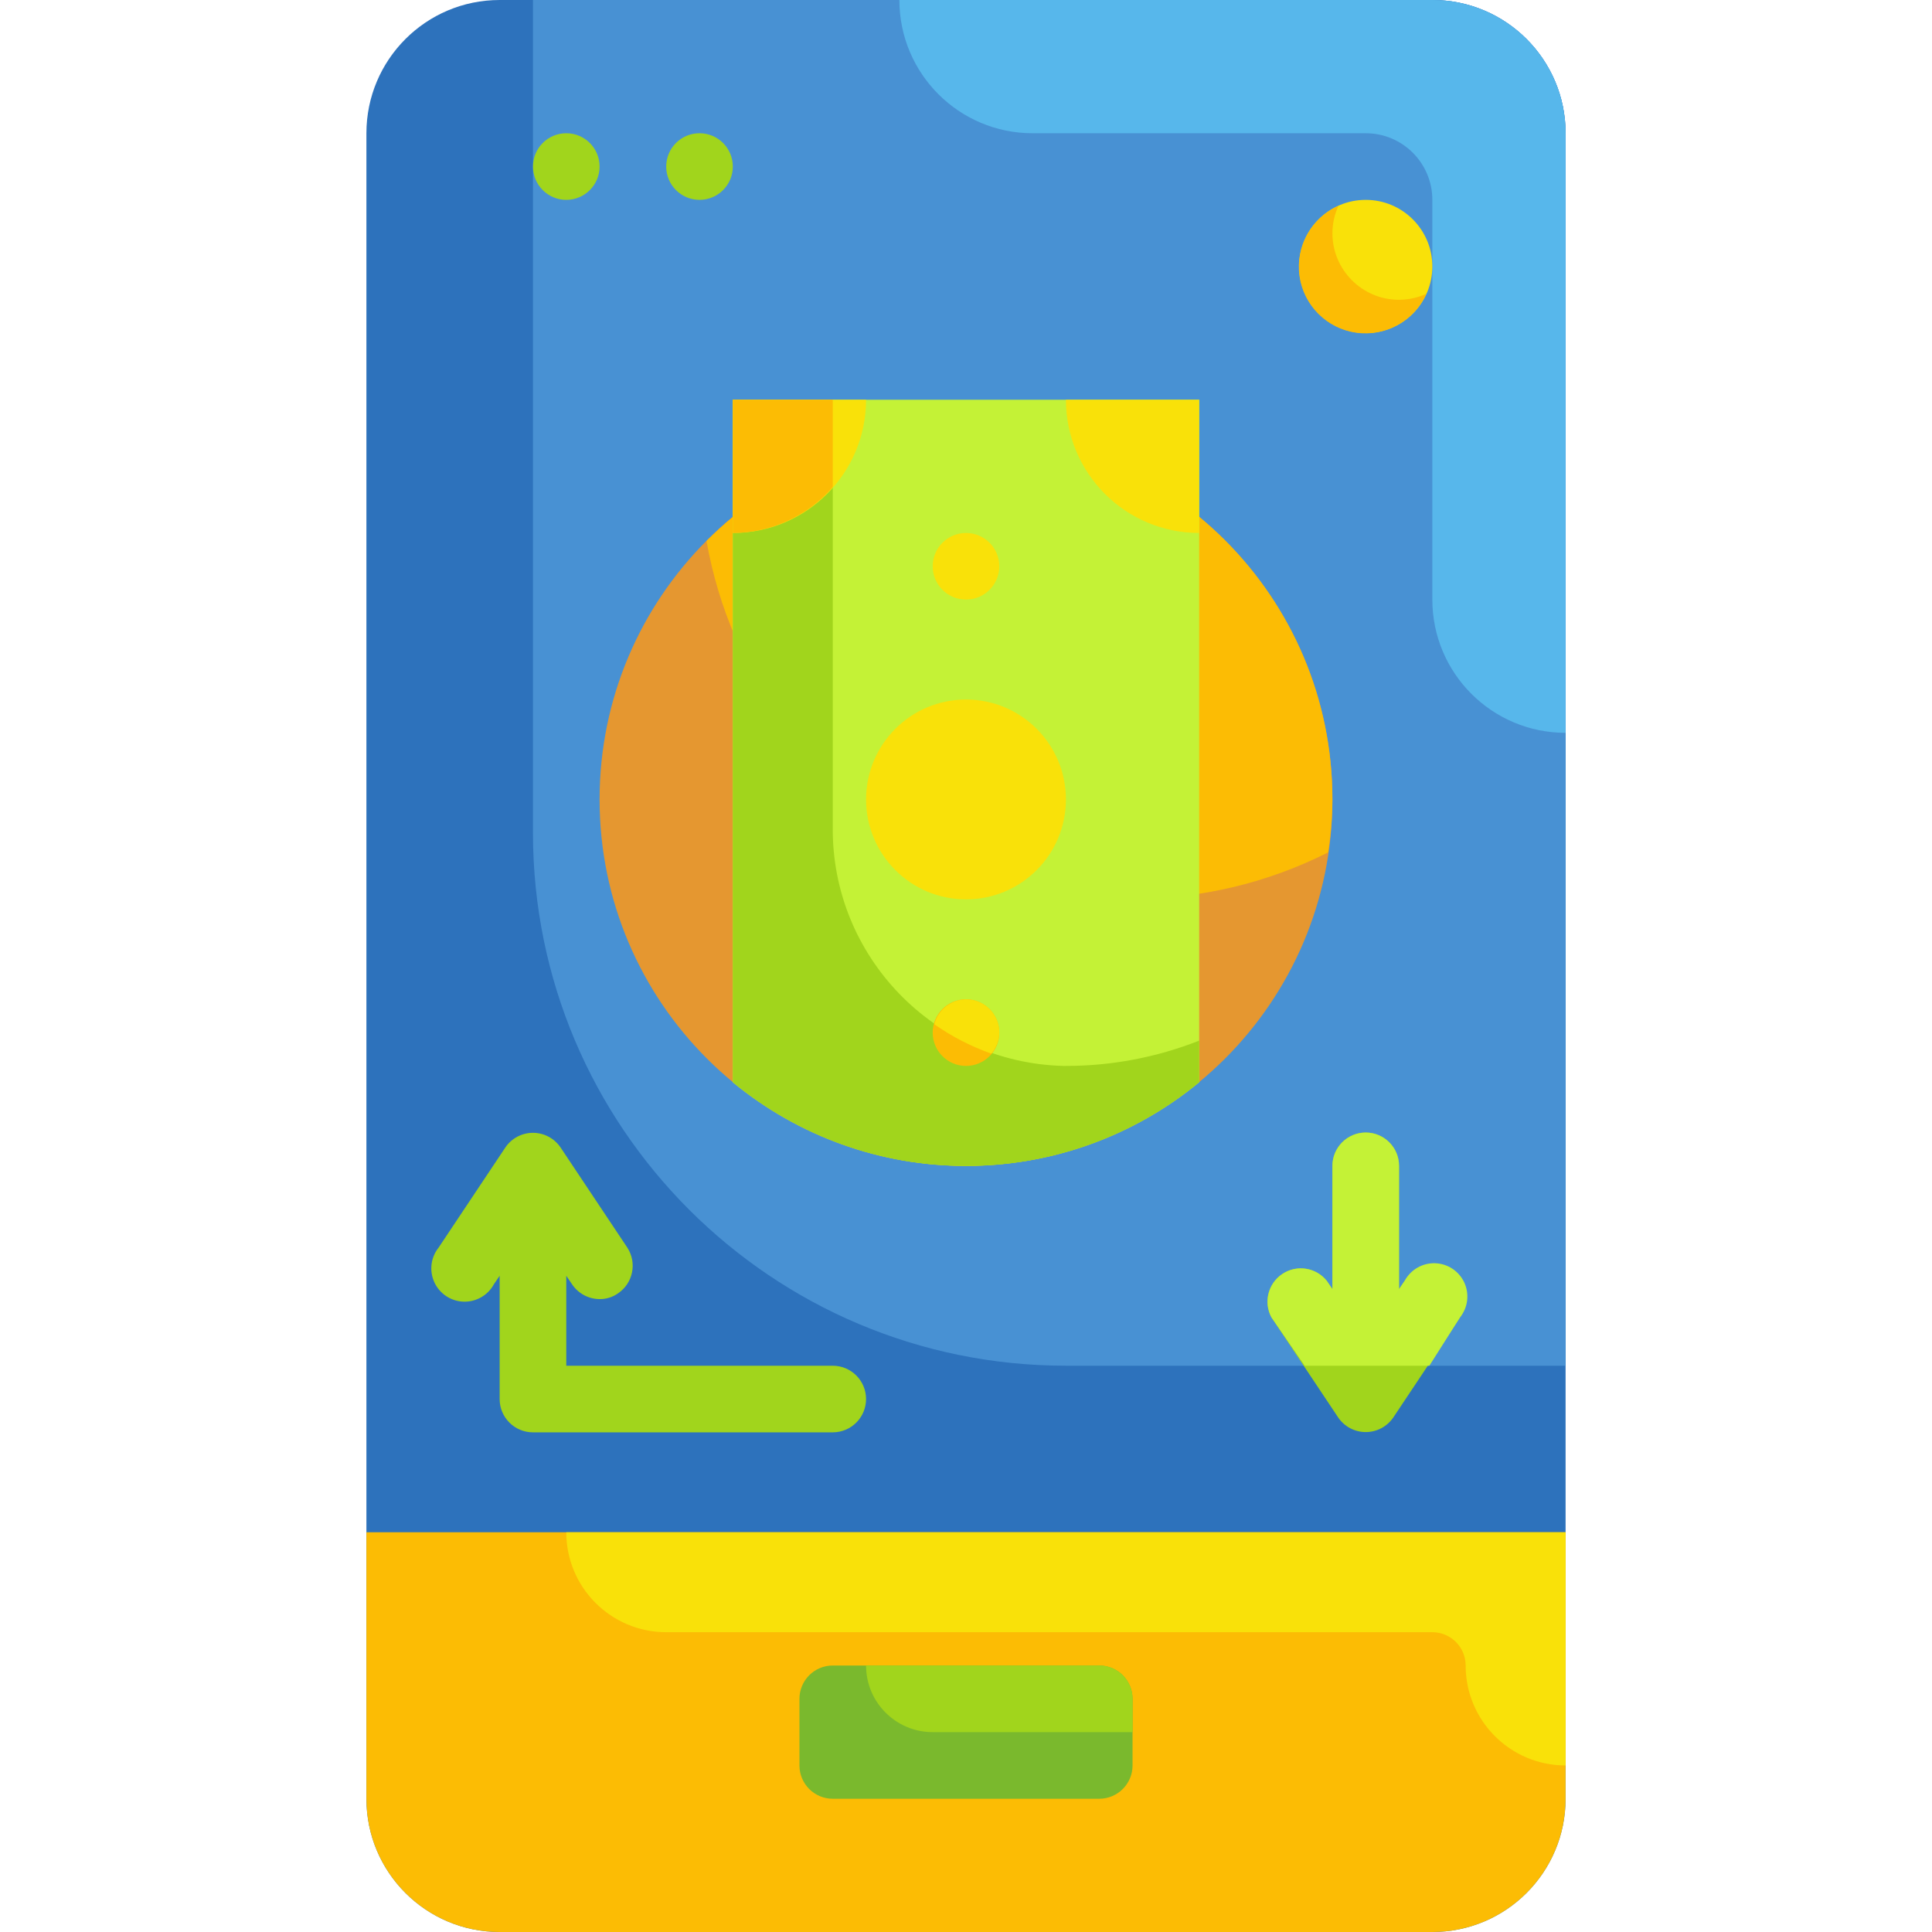 <svg height="464pt" viewBox="-88 0 464 464" width="464pt" xmlns="http://www.w3.org/2000/svg"><path d="m32 0h224c17.672 0 32 14.328 32 32v400c0 17.672-14.328 32-32 32h-224c-17.672 0-32-14.328-32-32v-400c0-17.672 14.328-32 32-32zm0 0" fill="#2d72bc"/><path d="m40 0h216c17.672 0 32 14.328 32 32v296h-120c-70.691 0-128-57.309-128-128zm0 0" fill="#4891d3"/><path d="m256 0h-128c0 17.672 14.328 32 32 32h80c8.836 0 16 7.164 16 16v96c0 17.672 14.328 32 32 32v-144c0-17.672-14.328-32-32-32zm0 0" fill="#57b7eb"/><path d="m0 368h288v64c0 17.672-14.328 32-32 32h-224c-17.672 0-32-14.328-32-32zm0 0" fill="#fcbc04"/><path d="m112 400h64c4.418 0 8 3.582 8 8v16c0 4.418-3.582 8-8 8h-64c-4.418 0-8-3.582-8-8v-16c0-4.418 3.582-8 8-8zm0 0" fill="#7ab92d"/><path d="m120 400h56c4.418 0 8 3.582 8 8v8h-48c-8.836 0-16-7.164-16-16zm0 0" fill="#a1d51c"/><path d="m264 368h-216c0 13.254 10.746 24 24 24h184c4.418 0 8 3.582 8 8 0 13.254 10.746 24 24 24v-56zm0 0" fill="#f9e109"/><path d="m232 192c0 48.602-39.398 88-88 88s-88-39.398-88-88 39.398-88 88-88 88 39.398 88 88zm0 0" fill="#e59730"/><path d="m144 104c-23.395.012-45.816 9.34-62.32 25.922 5.711 32.402 26.418 60.191 55.832 74.934 29.418 14.738 64.074 14.688 93.449-.137.668-4.207 1.016-8.457 1.039-12.719 0-48.602-39.398-88-88-88zm0 0" fill="#fcbc04"/><path d="m144 280c20.434.012 40.23-7.09 56-20.078v-163.922h-112v163.922c15.77 12.988 35.566 20.09 56 20.078zm0 0" fill="#c4f236"/><path d="m168 192c0 13.254-10.746 24-24 24s-24-10.746-24-24 10.746-24 24-24 24 10.746 24 24zm0 0" fill="#f9e109"/><path d="m168 96h32v32c-17.672 0-32-14.328-32-32zm0 0" fill="#f9e109"/><path d="m168 256h-.641c-31.004-.828-55.633-26.344-55.359-57.359v-102.641h-24v163.922c32.516 26.82 79.484 26.82 112 0v-10c-10.188 4.023-21.047 6.086-32 6.078zm0 0" fill="#a1d51c"/><path d="m88 96h32c0 17.672-14.328 32-32 32zm0 0" fill="#f9e109"/><path d="m112 116.961v-20.961h-24v32c9.215-.051 17.965-4.074 24-11.039zm0 0" fill="#fcbc04"/><path d="m152 248c0 4.418-3.582 8-8 8s-8-3.582-8-8 3.582-8 8-8 8 3.582 8 8zm0 0" fill="#fcbc04"/><path d="m152 136c0 4.418-3.582 8-8 8s-8-3.582-8-8 3.582-8 8-8 8 3.582 8 8zm0 0" fill="#f9e109"/><path d="m150.078 253.039c1.207-1.406 1.883-3.188 1.922-5.039 0-4.418-3.582-8-8-8-3.594.066-6.703 2.52-7.602 6 4.223 2.957 8.824 5.324 13.68 7.039zm0 0" fill="#f9e109"/><path d="m256 64c0 8.836-7.164 16-16 16s-16-7.164-16-16 7.164-16 16-16 16 7.164 16 16zm0 0" fill="#f9e109"/><path d="m248 72c-8.836 0-16-7.164-16-16 .012-2.266.5-4.5 1.441-6.559-6.527 2.898-10.34 9.773-9.348 16.844.992 7.07 6.551 12.629 13.621 13.621 7.07.992 13.945-2.82 16.844-9.348-2.059.941-4.293 1.43-6.559 1.441zm0 0" fill="#fcbc04"/><g fill="#a1d51c"><path d="m56 40c0 4.418-3.582 8-8 8s-8-3.582-8-8 3.582-8 8-8 8 3.582 8 8zm0 0"/><path d="m88 40c0 4.418-3.582 8-8 8s-8-3.582-8-8 3.582-8 8-8 8 3.582 8 8zm0 0"/><path d="m112 328h-64v-21.602l1.359 2c1.473 2.238 3.965 3.586 6.641 3.602 1.574.02 3.113-.457 4.398-1.359 3.652-2.441 4.652-7.371 2.242-11.039l-16-24c-1.488-2.215-3.977-3.539-6.641-3.539s-5.152 1.324-6.641 3.539l-16 24c-1.902 2.363-2.305 5.602-1.039 8.359 1.27 2.758 3.988 4.562 7.023 4.652 3.035.094 5.859-1.539 7.297-4.215l1.359-2v29.602c0 4.418 3.582 8 8 8h72c4.418 0 8-3.582 8-8s-3.582-8-8-8zm0 0"/><path d="m260.398 305.359c-3.668-2.41-8.598-1.41-11.039 2.242l-1.359 2v-29.602c0-4.418-3.582-8-8-8s-8 3.582-8 8v29.602l-1.359-2c-2.594-3.219-7.207-3.934-10.648-1.652-3.445 2.281-4.586 6.812-2.633 10.449l16 24c1.488 2.215 3.977 3.539 6.641 3.539s5.152-1.324 6.641-3.539l16-24c2.41-3.668 1.41-8.598-2.242-11.039zm0 0"/></g><path d="m262.641 316.398c1.902-2.363 2.305-5.602 1.039-8.359-1.27-2.758-3.988-4.562-7.023-4.652-3.035-.094-5.859 1.539-7.297 4.215l-1.359 2v-29.602c0-4.418-3.582-8-8-8s-8 3.582-8 8v29.602l-1.359-2c-2.594-3.219-7.207-3.934-10.648-1.652-3.445 2.281-4.586 6.812-2.633 10.449l8 11.602h29.922zm0 0" fill="#c4f236"/></svg>